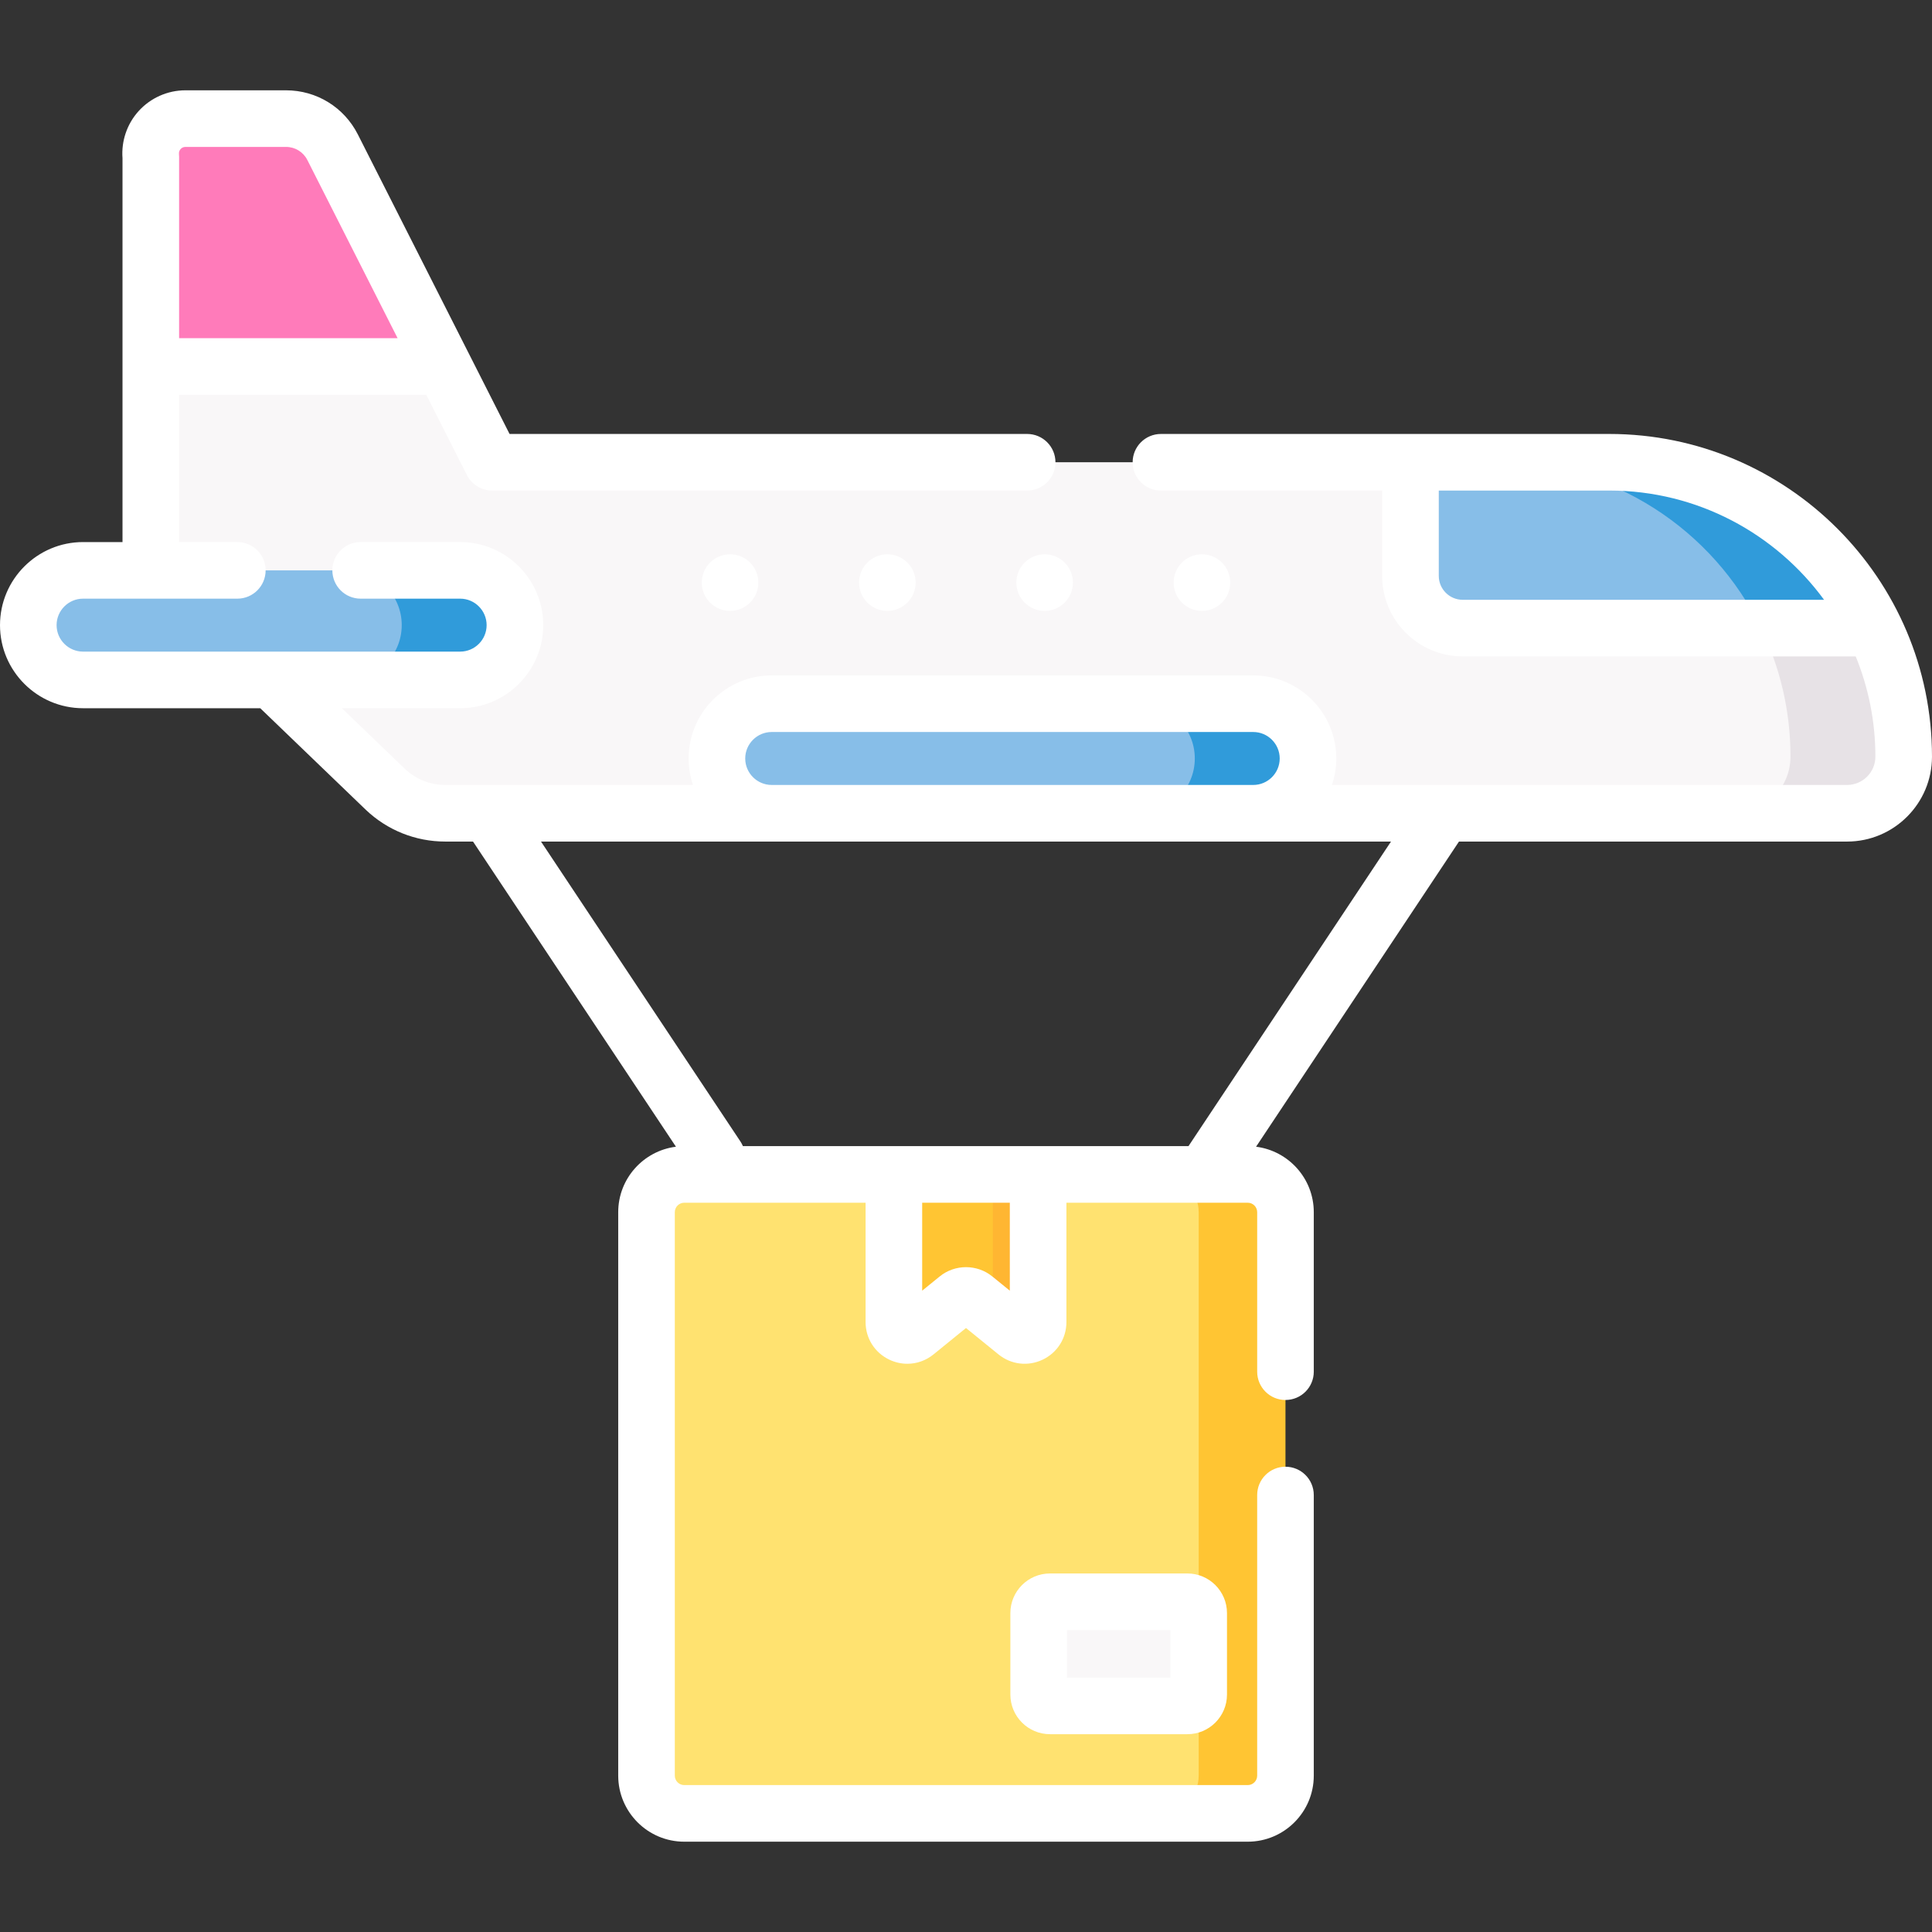 <svg xmlns="http://www.w3.org/2000/svg" version="1.1" xmlns:xlink="http://www.w3.org/1999/xlink" xmlns:svgjs="http://svgjs.com/svgjs" width="512" height="512" x="0" y="0" viewBox="0 0 512 512" style="enable-background:new 0 0 512 512" xml:space="preserve" class=""><rect x="0" y="0" width="512" height="512" fill="#333333" stroke="none"/><g><g><g><g><path d="m102.127 209.184c4.286 4.069 9.971 6.338 15.881 6.338h361.492c8.284 0 15-6.716 15-15 0-43.089-77.621-78.019-120.709-78.019h-243.36l-12.855-25.379-30.923-40.61c-2.357-4.653-7.13-7.586-12.345-7.586l-13.002.265c-5.463 0-9.73 4.721-9.179 10.156l-12.163 37.775v47.099c0 2.457.653 4.845 1.861 6.932z" fill="#f9f7f8" data-original="#f9f7f8" class=""></path><g><path d="m426.481 132.503h-30c30.872 0 57.556 7.931 70.205 33.947 5.005 10.295 7.813 21.855 7.813 34.072 0 8.284-6.716 15-15 15h30c8.284 0 15-6.716 15-15 0-12.216-2.808-23.777-7.813-34.072-12.648-26.015-39.333-33.947-70.205-33.947z" fill="#e7e2e6" data-original="#e7e2e6"></path></g><path d="m416.481 122.503h-42.69v30.11c0 7.643 6.196 13.839 13.839 13.839h79.057c10.614-18.166-19.334-43.949-50.206-43.949z" fill="#87bee8" data-original="#87bee8" class=""></path><path d="m466.681 166.453h30c-12.65-26.015-39.328-43.949-70.2-43.949h-30c30.872-.001 57.551 17.933 70.2 43.949z" fill="#309bda" data-original="#309bda"></path><path d="m117.576 97.124-29.433-58.106c-2.357-4.653-7.13-7.586-12.346-7.586h-26.654c-5.463 0-9.73 4.721-9.179 10.156v55.536z" fill="#ff7bba" data-original="#ff7bba" class=""></path><path d="m322.118 215.522h-117.608c-8.017 0-14.516-6.499-14.516-14.516 0-8.017 6.499-14.516 14.516-14.516h117.609c8.017 0 14.516 6.499 14.516 14.516-.001 8.017-6.5 14.516-14.517 14.516z" fill="#87bee8" data-original="#87bee8" class=""></path><path d="m332.118 186.49h-30c8.017 0 14.516 6.499 14.516 14.516 0 8.017-6.499 14.516-14.516 14.516h30c8.017 0 14.516-6.499 14.516-14.516 0-8.017-6.499-14.516-14.516-14.516z" fill="#309bda" data-original="#309bda"></path><path d="m111.947 180.186h-89.931c-8.017 0-14.516-6.499-14.516-14.516 0-8.017 6.499-14.516 14.516-14.516h89.931c8.017 0 14.516 6.499 14.516 14.516 0 8.016-6.499 14.516-14.516 14.516z" fill="#87bee8" data-original="#87bee8" class=""></path><path d="m121.947 151.153h-30c8.017 0 14.516 6.499 14.516 14.516s-6.499 14.516-14.516 14.516h30c8.017 0 14.516-6.499 14.516-14.516s-6.499-14.516-14.516-14.516z" fill="#309bda" data-original="#309bda"></path><path d="m171.335 470.567c0 5.523 4.477 10 10 10h139.33c5.523 0 10-4.477 10-10v-149.33c0-5.523-4.477-10-10-10h-45.552l-19.113 8.083-19.113-8.083h-55.552c-5.523 0-10 4.477-10 10z" fill="#ffe270" data-original="#ffe270"></path><path d="m330.665 311.237h-23c5.523 0 10 4.477 10 10v106.248l-10 10.797 10 10.797v21.488c0 5.523-4.477 10-10 10h23c5.523 0 10-4.477 10-10v-149.33c0-5.522-4.477-10-10-10z" fill="#ffc533" data-original="#ffc533" class=""></path><path d="m236.887 311.237v39.114c0 2.986 3.465 4.635 5.782 2.752l11.094-9.014c1.303-1.059 3.169-1.059 4.472 0l4.876 3.962c2.317 1.883 7.503-4.301 7.503-7.287l-7.503-29.528h-26.224z" fill="#ffc533" data-original="#ffc533" class=""></path><g><path d="m263.113 311.237v36.815l6.218 5.052c2.317 1.883 5.782.234 5.782-2.752v-39.114h-12z" fill="#ffb632" data-original="#ffb632" class=""></path></g><path d="m278.257 424.486h36.408c1.657 0 3 1.343 3 3v21.594c0 1.657-1.343 3-3 3h-36.408c-1.657 0-3-1.343-3-3v-21.594c0-1.658 1.343-3 3-3z" fill="#f9f7f8" data-original="#f9f7f8" class=""></path></g></g><g><path d="m185.976 154.393c0 4.142 3.358 7.5 7.5 7.5s7.5-3.358 7.5-7.5c0-4.142-3.358-7.5-7.5-7.5s-7.5 3.358-7.5 7.5z" fill="#ffffff" data-original="#000000" class=""></path><path d="m227.659 154.393c0 4.142 3.358 7.5 7.5 7.5s7.5-3.358 7.5-7.5c0-4.142-3.358-7.5-7.5-7.5s-7.5 3.358-7.5 7.5z" fill="#ffffff" data-original="#000000" class=""></path><path d="m269.341 154.393c0 4.142 3.358 7.5 7.5 7.5s7.5-3.358 7.5-7.5c0-4.142-3.358-7.5-7.5-7.5s-7.5 3.358-7.5 7.5z" fill="#ffffff" data-original="#000000" class=""></path><path d="m326.024 154.393c0-4.142-3.358-7.5-7.5-7.5s-7.5 3.358-7.5 7.5c0 4.142 3.358 7.5 7.5 7.5s7.5-3.358 7.5-7.5z" fill="#ffffff" data-original="#000000" class=""></path><path d="m278.257 416.985c-5.79 0-10.5 4.71-10.5 10.5v21.594c0 5.79 4.71 10.5 10.5 10.5h36.408c5.79 0 10.5-4.71 10.5-10.5v-21.594c0-5.79-4.71-10.5-10.5-10.5zm31.908 27.594h-27.408v-12.594h27.408z" fill="#ffffff" data-original="#000000" class=""></path><path d="m62.895 158.653c4.143 0 7.5-3.357 7.5-7.5s-3.357-7.5-7.5-7.5h-15.431v-39.029h65.503l10.773 21.269c1.277 2.522 3.863 4.111 6.69 4.111l141.777-.001c4.143 0 7.5-3.358 7.5-7.5 0-4.143-3.358-7.5-7.5-7.5l-137.169.001-40.204-79.375c-3.655-7.215-10.949-11.696-19.036-11.696h-26.654c-4.721 0-9.244 2.009-12.41 5.511-3.067 3.394-4.61 7.916-4.269 12.468v101.742h-10.448c-12.14-.001-22.017 9.875-22.017 22.015s9.877 22.017 22.017 22.017h46.954l27.993 26.938c5.705 5.416 13.179 8.399 21.044 8.399h7.35l53.771 80.869c-8.609 1.09-15.294 8.445-15.294 17.345v149.33c0 9.649 7.85 17.5 17.5 17.5h149.33c9.65 0 17.5-7.851 17.5-17.5v-74.37c0-4.143-3.357-7.5-7.5-7.5s-7.5 3.357-7.5 7.5v74.37c0 1.379-1.121 2.5-2.5 2.5h-149.33c-1.379 0-2.5-1.121-2.5-2.5v-149.33c0-1.379 1.121-2.5 2.5-2.5h48.053v31.614c0 4.304 2.414 8.126 6.3 9.975 1.532.729 3.157 1.087 4.77 1.087 2.477 0 4.92-.845 6.942-2.488l8.601-6.988 8.6 6.986c3.337 2.714 7.823 3.254 11.713 1.403 3.886-1.849 6.3-5.671 6.3-9.975v-31.614h48.053c1.379 0 2.5 1.121 2.5 2.5v42.274c0 4.143 3.357 7.5 7.5 7.5s7.5-3.357 7.5-7.5v-42.274c0-8.901-6.685-16.255-15.294-17.345l53.772-80.869h102.855c12.406 0 22.5-10.094 22.5-22.5 0-47.155-38.363-85.52-85.519-85.52h-118.816c-4.143 0-7.5 3.357-7.5 7.5s3.357 7.5 7.5 7.5h58.626v22.61c0 11.767 9.572 21.34 21.339 21.34h104.157c3.351 8.206 5.213 17.172 5.213 26.569 0 4.136-3.364 7.5-7.5 7.5h-106.906c-.01 0-.021 0-.031 0h-29.581c.744-2.206 1.153-4.564 1.153-7.017 0-12.14-9.877-22.017-22.017-22.017h-127.608c-12.14 0-22.017 9.877-22.017 22.017 0 2.453.409 4.811 1.153 7.017h-54.208c-.011 0-.021 0-.031 0h-11.399c-4.005 0-7.812-1.52-10.681-4.242l-16.724-16.095h31.345c12.14 0 22.016-9.877 22.016-22.017s-9.876-22.016-22.016-22.016h-26.367c-4.143 0-7.5 3.357-7.5 7.5s3.357 7.5 7.5 7.5h26.366c3.868 0 7.016 3.147 7.016 7.016s-3.148 7.017-7.016 7.017h-99.93c-3.869 0-7.017-3.147-7.017-7.017 0-3.868 3.147-7.016 7.017-7.016h40.878zm-15.033-119.152c.234-.259.647-.568 1.281-.568h26.654c2.402 0 4.569 1.332 5.655 3.475l23.916 47.217h-57.904v-48.036c0-.253-.013-.505-.038-.756-.065-.631.202-1.072.436-1.332zm149.631 161.505c0-3.869 3.147-7.017 7.017-7.017h127.608c3.869 0 7.017 3.147 7.017 7.017 0 3.869-3.147 7.017-7.017 7.017h-127.608c-3.869 0-7.017-3.148-7.017-7.017zm70.119 141.038-4.647-3.774c-4.037-3.281-9.896-3.28-13.932-.001l-4.646 3.775v-23.307h23.225zm47.349-38.307h-118.078c-.177-.412-.388-.816-.645-1.203l-52.868-79.512h225.26zm72.669-144.784c-3.495 0-6.339-2.844-6.339-6.34v-22.61h45.19c23.35 0 44.074 11.416 56.916 28.95z" fill="#ffffff" data-original="#000000" class=""></path></g></g></g></svg>